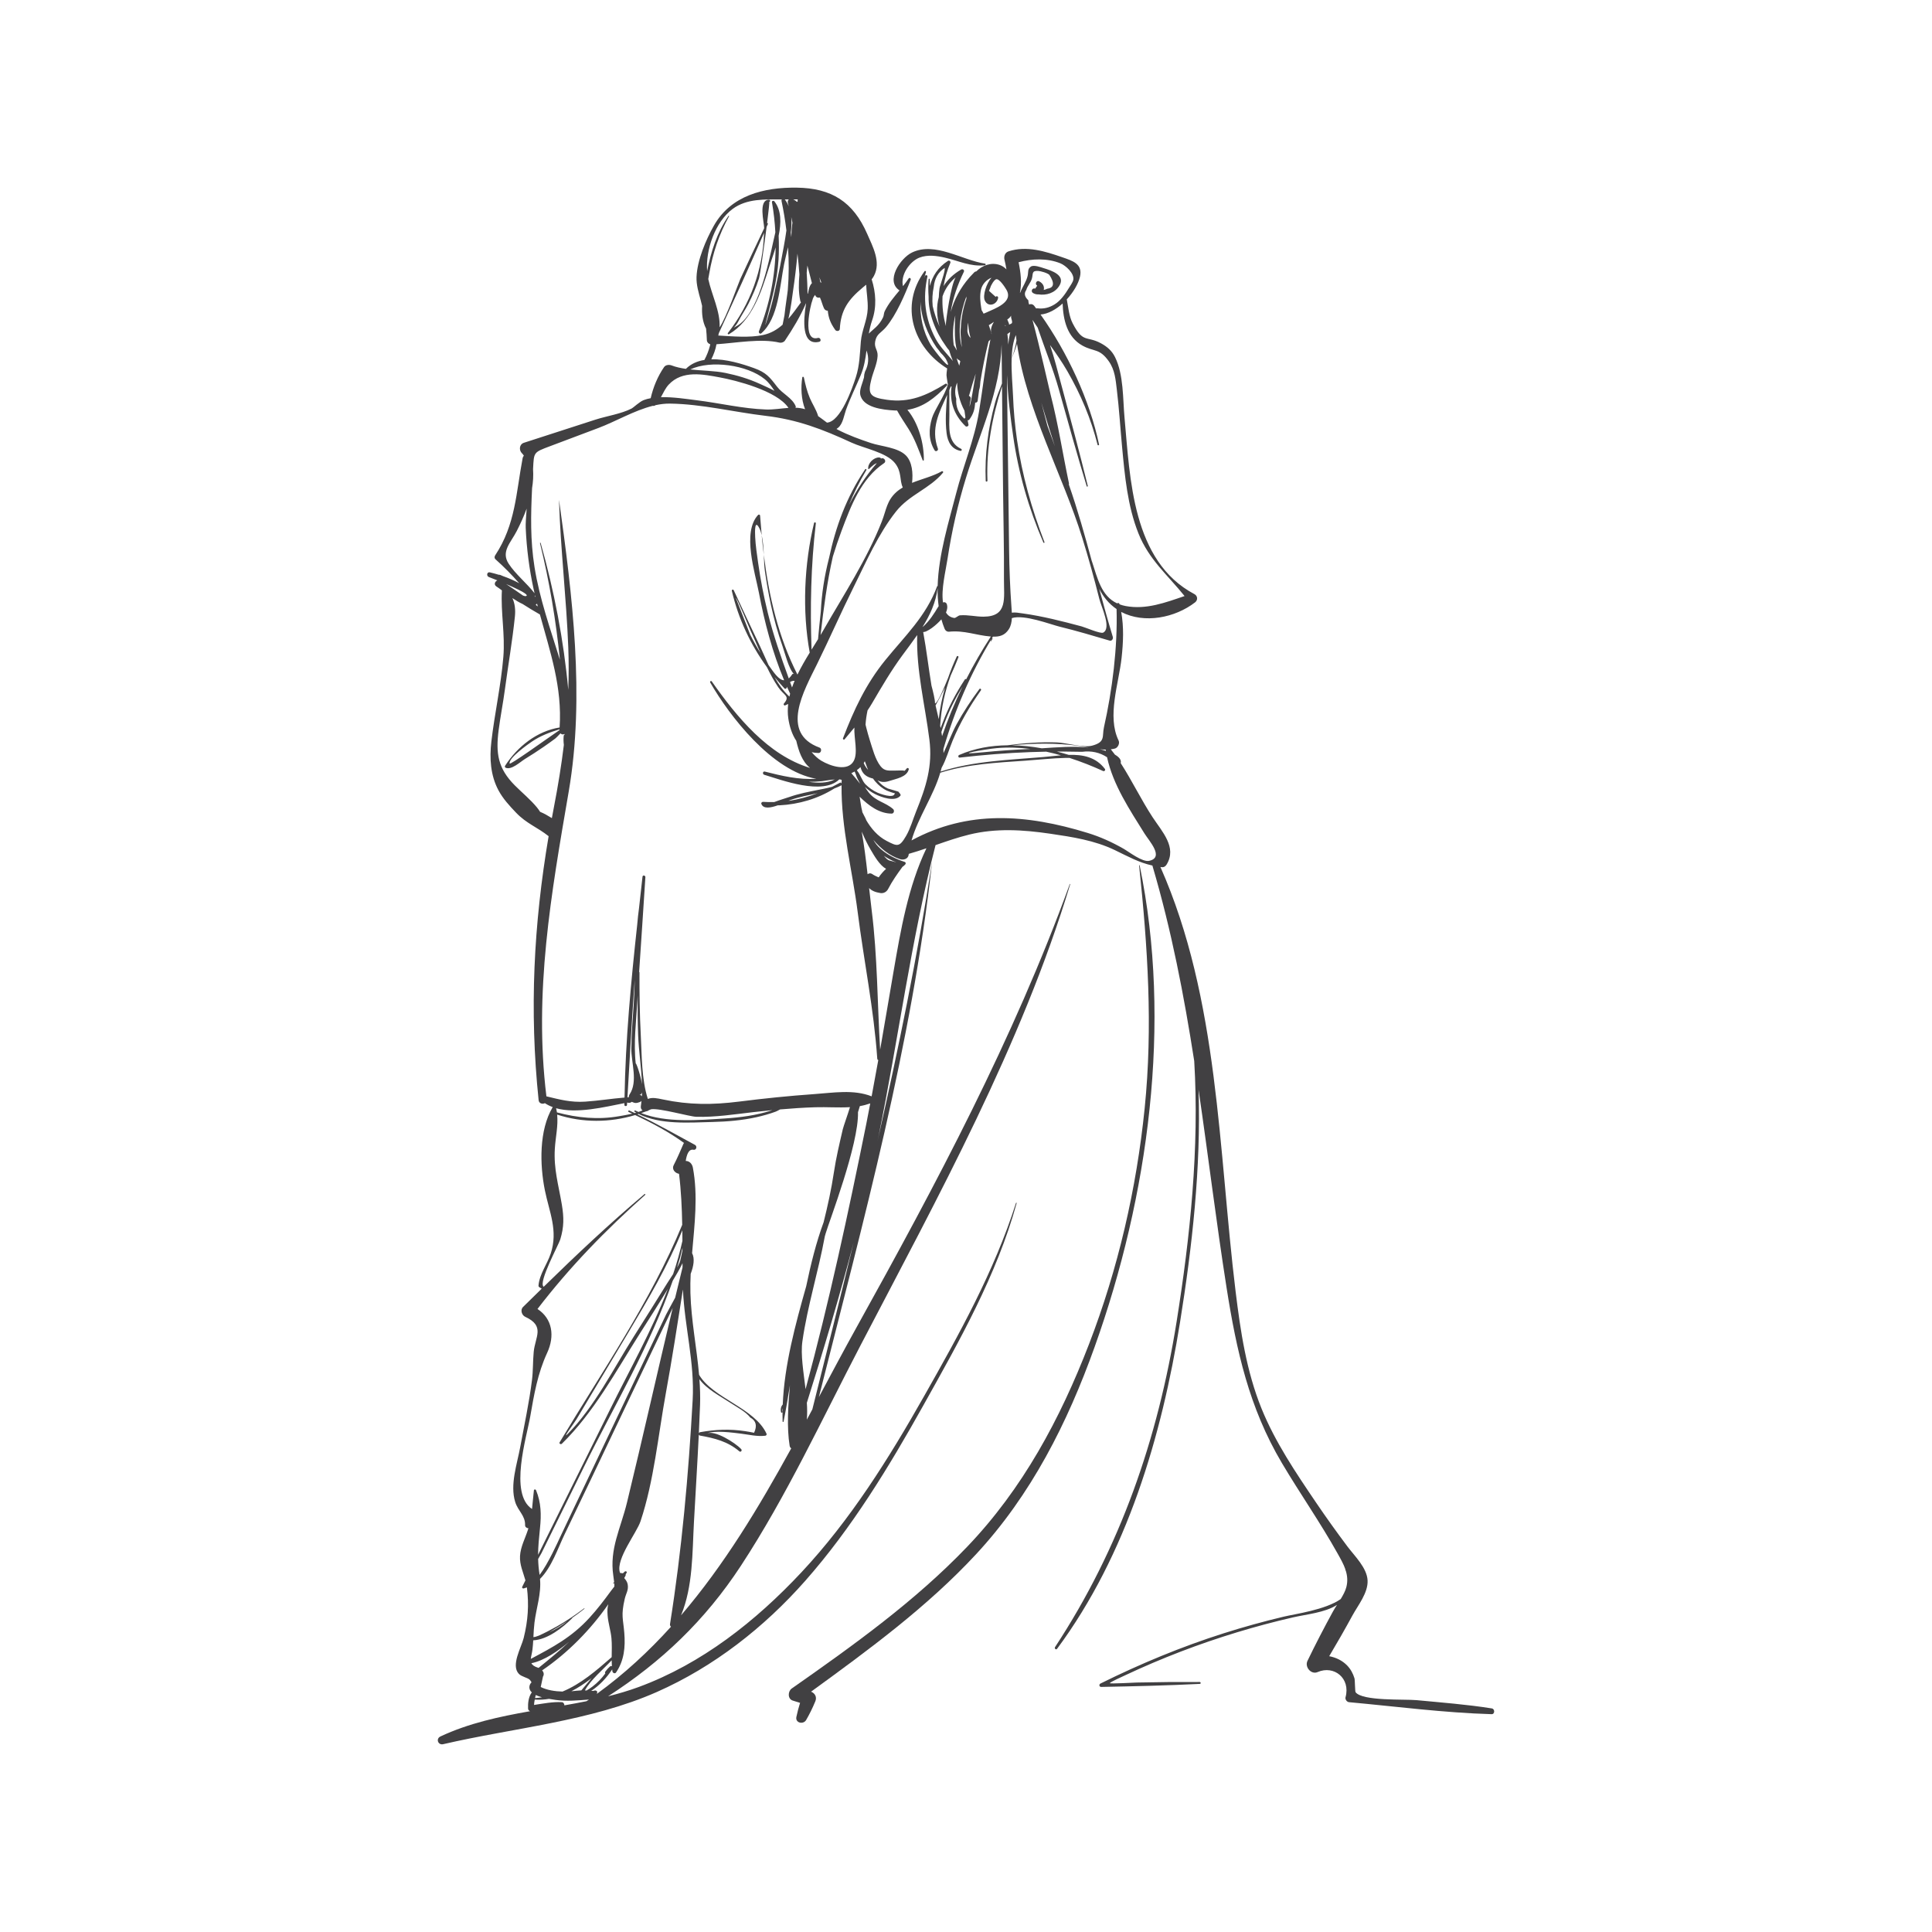 <?xml version="1.0" encoding="utf-8"?>
<!-- Generator: Adobe Illustrator 16.0.0, SVG Export Plug-In . SVG Version: 6.00 Build 0)  -->
<!DOCTYPE svg PUBLIC "-//W3C//DTD SVG 1.1//EN" "http://www.w3.org/Graphics/SVG/1.1/DTD/svg11.dtd">
<svg version="1.1" id="Layer_1" xmlns="http://www.w3.org/2000/svg" xmlns:xlink="http://www.w3.org/1999/xlink" x="0px" y="0px"
	 width="350px" height="350px" viewBox="0 0 350 350" enable-background="new 0 0 350 350" xml:space="preserve">
<g id="XMLID_2_">
	<path id="XMLID_3_" fill="#414042" d="M206.458,156.773c-0.012-0.059-0.103-0.055-0.096,0.008
		c1.551,14.742,2.51,29.168,1.006,43.98c-1.479,14.59-4.809,29.067-10.088,42.757c-5.224,13.545-12.004,26.184-22.1,36.725
		c-9.437,9.852-20.618,17.848-31.751,25.646c-0.707,0.494-0.774,1.885,0.186,2.186c0.442,0.138,0.883,0.275,1.324,0.414
		c-0.256,0.837-0.488,1.676-0.668,2.552c-0.225,1.099,1.266,1.422,1.771,0.551c0.649-1.12,1.173-2.201,1.667-3.398
		c0.317-0.769-0.075-1.448-0.776-1.734c10.482-7.619,21.006-15.332,29.856-24.859c10.022-10.789,16.594-23.83,21.519-37.607
		C208.041,216.761,212.378,185.363,206.458,156.773z"/>
	<path id="XMLID_370_" fill="#414042" d="M270.258,309.496c-4.52-0.722-9.09-1.063-13.645-1.499
		c-2.115-0.202-9.801,0.206-11.034-1.435c-0.118-0.157-0.105-2.191-0.206-2.528c-0.264-0.874-0.697-1.671-1.337-2.329
		c-0.872-0.897-2.024-1.439-3.236-1.67c1.448-2.436,2.856-4.893,4.211-7.383c1.003-1.845,2.855-4.101,2.739-6.353
		c-0.118-2.288-2.359-4.422-3.63-6.115c-1.969-2.621-3.873-5.279-5.712-7.993c-3.68-5.433-7.413-10.946-9.885-17.057
		c-2.721-6.728-3.804-14.004-4.68-21.163c-3.13-25.59-3.016-52.94-13.621-76.908c0.075,0.009,0.142,0.024,0.218,0.033
		c0.408,0.046,0.697-0.138,0.903-0.476c1.914-3.133-0.806-5.928-2.542-8.577c-2.055-3.136-3.727-6.625-5.776-9.797
		c0.166-0.621-0.361-1.139-1.041-1.532c-0.24-0.333-0.495-0.651-0.748-0.972c0.242-0.03,0.483-0.068,0.722-0.127
		c0.551-0.138,0.942-0.938,0.691-1.455c-2.145-4.407,0.039-10.339,0.54-14.996c0.302-2.801,0.429-5.562-0.073-8.305
		c4.208,2.2,9.778,1.049,13.389-1.739c0.532-0.411,0.468-1.175-0.127-1.49c-11.274-5.968-11.646-20.942-12.658-31.944
		c-0.312-3.382-0.147-7.813-1.713-10.977c-0.583-1.177-1.443-1.917-2.579-2.529c-2.576-1.387-3.227,0.048-5.104-3.607
		c-0.664-1.292-0.785-2.872-1.056-4.279c-0.004-0.019-0.013-0.032-0.019-0.049c1.201-1.293,2.1-2.825,2.392-4.089
		c0.547-2.352-1.313-2.898-3.204-3.555c-3.115-1.082-6.468-2.13-9.723-1.067c-0.666,0.217-0.891,0.924-0.736,1.546
		c0.142,0.567,0.25,1.142,0.347,1.72c-0.347-0.36-0.772-0.651-1.26-0.811c-1.545-0.505-3.107,0.091-4.206,1.182
		c-0.119,0.003-0.24,0.043-0.345,0.146c-0.269,0.264-0.523,0.537-0.771,0.815c-0.048,0.056-0.099,0.111-0.146,0.167
		c-1.586,1.823-2.748,3.943-3.365,6.229c0.382-2.526,1.262-4.979,2.383-7.291c0.15-0.311-0.219-0.564-0.486-0.41
		c-1.438,0.832-2.478,1.855-3.183,2.994c0.228-1.405,0.627-2.809,1.215-4.189c0.115-0.27-0.189-0.529-0.436-0.368
		c-1.806,1.175-2.823,2.768-3.254,4.542c-0.02-0.41-0.049-0.817-0.047-1.234c0.001-0.108-0.182-0.117-0.19-0.008
		c-0.082,1.08-0.086,2.141-0.009,3.189c-0.061,3.042,1.25,6.339,3.086,8.883c0.216,0.329,0.431,0.617,0.636,0.836
		c0.182,0.649,0.416,1.291,0.677,1.93c-0.079-0.098-0.155-0.198-0.235-0.295c-0.096-0.121-0.198-0.239-0.305-0.356
		c-0.931-1.083-1.927-2.127-2.624-3.446c-1.874-3.546-2.312-7.291-1.449-11.196c0.055-0.249-0.325-0.366-0.426-0.132
		c-0.059,0.134-0.104,0.271-0.156,0.407c0.098-0.363,0.201-0.725,0.316-1.084c0.047-0.148-0.142-0.312-0.253-0.161
		c-4.593,6.255-2.013,13.834,4.094,17.611c-0.173,1.432-0.172,0.965,0.098,2.738c0.006,0.043,0.03,0.082,0.046,0.122
		c-0.564,2.067-2.448,4.639-2.895,6.138c-0.603,2.021-0.63,4.007,0.478,5.832c0.2,0.33,0.725,0.051,0.596-0.303
		c-1.319-3.626,0.193-6.507,1.675-9.738c0.002-0.004,0.004-0.008,0.005-0.012c-0.204,2.327-0.379,4.725-0.104,6.945
		c0.194,1.572,0.886,2.894,2.521,3.209c0.215,0.042,0.311-0.273,0.113-0.364c-2.501-1.153-2.143-3.926-2.13-6.202
		c0.008-1.48,0.007-2.958-0.009-4.437c0.097-0.219,0.187-0.438,0.26-0.657c0.047,0.006,0.094,0.019,0.141,0.01
		c-0.377,2.664,0.408,5.121,2.524,7.171c0.197,0.19,0.603-0.001,0.546-0.282c-0.052-0.262-0.104-0.523-0.156-0.785
		c0.112,0.012,0.226-0.011,0.309-0.123c0.79-1.064,0.962-1.918,1.068-3.069c0.203,0.022,0.411-0.078,0.442-0.341
		c0.077-0.646,0.17-1.288,0.26-1.93c0.146-0.417,0.206-1.024,0.233-1.544c0.386-2.411,0.865-4.799,1.46-7.185
		c0.006-0.025,0.001-0.046,0.002-0.07c0.049-0.045,0.09-0.091,0.141-0.136c0.085-0.075,0.151-0.153,0.213-0.233
		c-0.874,4.351-1.354,8.698-2.063,13.054c-0.815,5.017-2.874,9.871-4.136,14.79c-1.285,5.004-3.213,11.118-3.36,16.835
		c-0.028-0.026-0.069-0.038-0.086,0.009c-2,5.44-5.839,9.014-9.398,13.399c-3.537,4.359-5.673,8.978-7.662,14.157
		c-0.067,0.174,0.159,0.339,0.288,0.183c0.609-0.742,1.201-1.436,1.774-2.125c-0.096,1.931,0.698,4.555-0.124,6.06
		c-1.079,1.977-4.224,0.931-5.881-0.06c-0.632-0.378-1.203-0.926-1.735-1.545c0.386,0.099,0.8,0.154,1.248,0.156
		c0.508,0.001,0.647-0.808,0.172-0.982c-7.241-2.651-2.784-10.361-0.453-15.103c2.28-4.635,4.35-9.369,6.647-13.996
		c2.31-4.649,4.441-9.584,7.659-13.658c2.428-3.075,6.088-4.122,8.515-7.038c0.13-0.156-0.065-0.345-0.229-0.252
		c-1.612,0.909-3.581,1.369-5.372,2.088c0.201-1.751,0.031-3.794-1.104-4.956c-1.436-1.47-4.495-1.641-6.341-2.256
		c-2.035-0.678-4.086-1.423-5.995-2.41c-0.083-0.043-0.165-0.096-0.247-0.142c0.103-0.068,0.208-0.147,0.321-0.242
		c0.846-0.708,1.063-2.286,1.396-3.212c0.778-2.158,1.808-4.213,2.686-6.329c0.606-1.461,0.845-2.942,1.034-4.431
		c0.478,1.299,0.386,2.581-0.279,3.846c-0.113,0.335-0.173,0.682-0.179,1.042c-0.207,0.869-0.835,2.162-0.692,3.02
		c0.409,2.451,4.133,2.838,6.213,2.956c0.163,0.009,0.317,0.009,0.475,0.012c0.621,1.137,1.372,2.222,2.054,3.304
		c1.146,1.816,1.811,3.708,2.58,5.7c0.047,0.122,0.212,0.076,0.213-0.046c0.035-2.953-0.943-6.639-2.978-9.083
		c2.876-0.464,4.976-2.133,7.16-4.398c0.173-0.18-0.087-0.434-0.283-0.313c-3.441,2.123-6.476,3.462-10.565,2.891
		c-3.133-0.438-3.546-0.992-2.819-3.807c0.34-1.314,1.036-2.766,1.108-4.145c0.058-1.098-0.644-1.448-0.443-2.592
		c0.249-1.424,1.065-1.554,1.95-2.6c1.876-2.219,3.475-5.967,4.492-8.614c0.083-0.215-0.223-0.454-0.368-0.234
		c-0.325,0.493-0.676,0.955-1.036,1.405c-0.499-2.029,1.244-4.503,2.995-5.174c1.459-0.559,3.133-0.332,4.611,0.01
		c2.505,0.579,4.615,1.667,7.241,1.383c0.167-0.018,0.188-0.274,0.014-0.3c-4.084-0.596-9.05-4.027-13.225-2.014
		c-2.148,1.036-4.871,5.188-2.263,6.864c-0.984,1.183-1.976,2.336-2.684,3.773c-0.17,0.345-0.134,0.775-0.301,1.121
		c-0.766,1.584-1.761,2.099-2.574,2.929c0.139-0.801,0.321-1.602,0.599-2.401c0.846-2.435,0.688-4.995-0.084-7.429
		c0.153-0.191,0.294-0.396,0.415-0.627c1.32-2.494-0.229-5.326-1.23-7.616c-2.541-5.809-6.459-8.282-12.765-8.366
		c-5.931-0.079-11.912,1.406-15,6.879c-1.466,2.597-3.018,6.265-3.147,9.281c-0.061,1.414,0.38,2.862,0.749,4.21
		c0.099,0.36,0.176,0.702,0.26,1.051c-0.071,1.461,0.072,2.864,0.72,4.115c0.068,0.682,0.12,1.377,0.144,2.108
		c0.012,0.363,0.286,0.631,0.611,0.731c-0.018,0.087-0.03,0.178-0.051,0.263c-0.23,0.899-0.573,1.756-1.008,2.574
		c-1.267,0.208-2.429,0.698-3.354,1.616c-0.001,0,0,0.001-0.001,0.002c-0.91-0.132-1.785-0.319-2.58-0.624
		c-0.442-0.169-1.079-0.126-1.377,0.308c-1.153,1.676-1.963,3.638-2.419,5.629c-0.448,0.085-0.881,0.193-1.275,0.349
		c-0.777,0.307-1.812,1.334-2.216,1.539c-1.9,0.964-4.473,1.339-6.515,1.996c-4.321,1.39-8.638,2.794-12.957,4.191
		c-0.852,0.275-0.939,1.353-0.347,1.914c0.125,0.118,0.235,0.263,0.334,0.431c-0.101,0.105-0.184,0.239-0.221,0.43
		c-1.199,6.317-1.274,12.012-4.97,17.612c-0.158,0.24-0.167,0.526,0.063,0.731c1.528,1.364,2.947,2.807,4.286,4.33
		c-0.941-0.508-1.916-0.935-2.933-1.289c-0.37-0.178-0.667-0.29-0.771-0.249c-0.525-0.16-1.059-0.309-1.612-0.434
		c-0.561-0.127-0.669,0.699-0.149,0.86c0.068,0.021,0.681,0.256,1.503,0.59c-0.431,0.188-0.681,0.751-0.194,1.087
		c0.19,0.131,0.381,0.26,0.571,0.391c0.135,0.1,0.287,0.214,0.448,0.337c-0.226,4.025,0.606,7.969,0.262,12.07
		c-0.433,5.164-1.575,10.203-2.17,15.335c-0.349,3.008-0.168,6.092,1.285,8.81c0.816,1.525,2,2.81,3.189,4.054
		c1.892,1.981,3.83,2.616,5.9,4.26c-2.706,15.956-3.509,31.493-1.812,47.824c0.065,0.617,0.718,0.768,1.132,0.54
		c0.439,0.293,0.915,0.528,1.422,0.715c-2.495,4.163-2.355,10.454-1.422,15.071c0.79,3.913,2.434,7.315,1.059,11.462
		c-0.642,1.938-2.044,3.733-2.212,5.789c-0.012,0.145,0.046,0.245,0.168,0.319c0.139,0.083,0.277,0.166,0.416,0.249
		c-1.13,1.106-2.264,2.211-3.388,3.322c-0.539,0.532-0.229,1.49,0.396,1.778c3.652,1.688,1.802,3.621,1.54,6.348
		c-0.165,1.715-0.097,3.363-0.313,5.104c-0.505,4.063-1.39,8.12-2.131,12.146c-0.565,3.071-1.888,6.827-0.908,9.955
		c0.516,1.646,1.839,2.455,1.789,4.194c-0.01,0.333,0.292,0.543,0.597,0.562c-0.018,0.059-0.031,0.118-0.05,0.178
		c-0.499,1.595-1.373,3.155-1.466,4.858c-0.086,1.567,0.572,2.938,0.98,4.403c-0.194,0.39-0.388,0.782-0.582,1.173
		c-0.087,0.178,0.098,0.331,0.265,0.29c0.203-0.051,0.393-0.118,0.583-0.188c0.397,3.173,0.203,6.019-0.586,9.18
		c-0.433,1.734-2.352,4.932-0.868,6.482c0.501,0.523,1.536,0.67,1.951,1.05c0.119,0.108,0.231,0.283,0.344,0.486
		c-0.38,0.345-0.591,1.033-0.128,1.64c0.047,0.063,0.119,0.114,0.179,0.172c-0.607,0.809-0.724,1.971-0.679,2.952
		c0.01,0.22,0.17,0.393,0.366,0.463c-5.592,0.986-11.115,2.169-16.242,4.576c-0.875,0.411-0.433,1.615,0.497,1.4
		c12.779-2.963,26.642-4.125,38.724-9.464c10.319-4.561,19.421-11.692,26.865-20.128c8.474-9.604,15.146-20.605,21.375-31.745
		c6.568-11.745,13.314-23.639,16.926-36.68c0.019-0.067-0.096-0.104-0.117-0.036c-3.938,12.392-10.295,23.777-16.675,35.046
		c-6.384,11.274-13.328,22.394-22.216,31.889c-8.262,8.829-18.026,16.545-29.471,20.763c-1.813,0.667-3.665,1.208-5.539,1.68
		c9.637-6.209,17.557-13.72,24.059-23.642c8.28-12.635,14.719-26.594,21.694-39.97c14.084-27.009,29.099-54.23,37.969-83.507
		c0.014-0.044-0.063-0.068-0.079-0.024c-10.214,28.125-24.172,54.27-38.665,80.369c-2.293,4.132-4.535,8.345-6.79,12.571
		c8.046-31.899,16.855-64.001,20.493-96.741c0.001-0.009-0.012-0.011-0.013-0.002c-2.645,16.951-6.067,33.71-9.865,50.389
		c0.066-0.319,0.141-0.639,0.206-0.959c3.587-17.577,5.846-35.3,10.316-52.685c2.014-0.7,4.027-1.398,6.101-1.907
		c4.854-1.191,9.749-0.879,14.651-0.161c3.994,0.585,8.036,1.199,11.706,2.964c2.514,1.209,4.369,2.26,6.842,2.81
		c0.006,0.033,0,0.062,0.011,0.096c3.439,11.659,5.702,23.45,7.551,35.313c0.952,15.773-0.749,31.914-3.193,47.225
		c-3.386,21.207-10.205,40.966-22.021,58.949c-0.166,0.252,0.18,0.563,0.367,0.31c12.641-17.053,18.943-38.447,22.275-59.151
		c2.19-13.622,3.815-28.002,3.356-42.146c1.749,11.919,3.19,23.9,5.078,35.891c1.792,11.388,4.077,21.72,10.008,31.729
		c3.27,5.517,6.971,10.802,10.097,16.398c0.561,1.002,1.101,1.944,1.431,2.922c-0.023,0.018-0.037,0.051-0.016,0.082
		c0.03,0.044,0.048,0.085,0.076,0.128c0.284,0.927,0.376,1.891,0.1,2.97c-0.181,0.704-0.579,1.442-1.023,2.166
		c-2.79,1.96-8.181,2.677-10.354,3.194c-3.652,0.869-7.271,1.87-10.849,3.007c-7.673,2.438-15.101,5.524-22.313,9.098
		c-0.316,0.157-0.244,0.623,0.134,0.615c5.958-0.112,11.914-0.249,17.866-0.549c0.225-0.012,0.188-0.342-0.029-0.343
		c-3.796-0.02-7.596,0.012-11.392,0.096c-0.252,0.005-4.818,0.256-4.874,0.121c-0.067-0.162,2.371-1.248,2.841-1.469
		c6.55-3.078,13.33-5.67,20.254-7.771c3.335-1.012,6.703-1.91,10.1-2.688c2.397-0.55,5.728-0.847,7.881-2.219
		c0.025-0.018,0.05-0.036,0.075-0.054c-0.272,0.424-0.535,0.834-0.744,1.216c-1.614,2.944-3.155,5.923-4.618,8.947
		c-0.531,1.101,0.66,2.539,1.847,2.021c2.959-1.289,5.996,1.12,5.051,4.565c-0.104,0.38,0.243,0.855,0.629,0.891
		c8.583,0.788,17.212,1.924,25.829,2.174C270.819,310.563,270.841,309.589,270.258,309.496z M168.964,55.449
		c-0.111-1.172-0.051-2.33,0.193-3.473c0.152-1.54,0.81-2.685,1.975-3.438c0.168,0.537-0.86,3.16-0.932,3.706
		c-0.07,0.525-0.109,1.054-0.128,1.585c-0.47,1.692-0.381,3.523,0.132,5.312C169.667,57.958,169.254,56.725,168.964,55.449z
		 M171.365,58.521c-0.006,0.185-0.001,0.366-0.001,0.548c-0.501-1.752-0.707-3.563-0.615-5.387c0.473-1.368,1.265-2.512,2.375-3.433
		C172.231,51.676,171.383,58.011,171.365,58.521z M186.666,135.682c-0.026,0.001-0.054,0.003-0.079,0.004
		c-2.845,0.121-5.685,0.32-8.519,0.599c-6.135,0.604,0.453-0.573,2.494-0.754C182.585,135.351,184.632,135.422,186.666,135.682z
		 M183.335,135.016c4.021-0.388,8.056-0.423,12.076,0.103c0.596,0.078,1.201,0.192,1.811,0.305c-2.764-0.28-5.765-0.045-8.495,0.139
		C186.941,135.238,185.134,135.047,183.335,135.016z M200.314,135.8c0.01,0.077,0.021,0.154,0.032,0.23
		c-0.356-0.112-0.722-0.211-1.096-0.295C199.606,135.772,199.961,135.799,200.314,135.8z M199.992,131.752
		c-0.373,1.654,0.333,2.655-2.116,3.323c-1.617,0.441-4.697-0.521-6.437-0.58c-2.999-0.101-5.956,0.122-8.92,0.521
		c-3.001,0.034-5.969,0.542-8.756,1.755c-0.243,0.105-0.188,0.507,0.103,0.474c4.245-0.486,8.498-0.839,12.768-0.994
		c0.965-0.035,1.931-0.061,2.896-0.079c0.894,0.189,1.781,0.412,2.661,0.66c-1.063,0.089-2.126,0.223-3.141,0.31
		c-6.251,0.535-12.643,0.709-18.655,2.638c0.063-0.228,0.132-0.455,0.185-0.684c0.854-1.524,1.299-3.227,1.986-4.896
		c1.344-3.264,3.109-6.258,5.136-9.145c0.13-0.186-0.136-0.417-0.274-0.23c-1.517,2.046-2.907,4.15-4.132,6.386
		c-0.878,1.604-1.555,3.469-2.37,5.223c0.005-0.248-0.007-0.499-0.018-0.75c2.044-7.021,4.95-13.744,8.762-20.01
		c-0.065,0.142-0.131,0.283-0.197,0.424c-0.03,0.064,0.067,0.108,0.1,0.045c0.077-0.145,0.155-0.289,0.232-0.434
		c0.04-0.075-0.076-0.131-0.118-0.063c0.063-0.104,0.124-0.21,0.188-0.314c1.199,0.043,2.148-0.218,2.873-1.325
		c0.386-0.591,0.527-1.304,0.561-2.031c2.28-0.701,6.938,1.136,8.694,1.563c3.037,0.741,6.031,1.634,9.03,2.517
		c0.39,0.115,0.664-0.343,0.565-0.67c-0.878-2.89-1.674-5.792-2.454-8.693c0.739,1.444,1.753,2.708,3.133,3.645
		C202.47,117.311,201.514,124.986,199.992,131.752z M170.539,112.198c0.167,0.59,0.356,1.171,0.594,1.734
		c0.132,0.313,0.435,0.541,0.786,0.506c2.838-0.273,4.835,0.646,7.543,0.873c0.015,0.001,0.027,0.001,0.041,0.002
		c-1.641,2.526-3.134,5.11-4.477,7.757c-0.06-0.066-0.155-0.09-0.217,0.003c-1.621,2.481-3.006,5.072-4.038,7.856
		c-0.115,0.31-0.243,0.637-0.368,0.963c-0.028-0.139-0.054-0.277-0.083-0.416c0.107-1.609,0.307-3.21,0.657-4.797
		c0.32-1.451,0.736-2.883,1.243-4.28c0.495-1.095,0.972-2.199,1.407-3.325c0.076-0.197-0.209-0.333-0.301-0.139
		c-0.598,1.273-1.118,2.569-1.571,3.883c-0.776,1.926-1.818,4.403-2.352,4.628c-0.008-0.036-0.017-0.072-0.025-0.107
		c0.037-0.473-0.368-2.181-0.63-3.128c-0.536-3.223-0.904-6.489-1.5-9.702c0.175-0.024,0.355-0.047,0.499-0.112
		c0.727-0.327,1.432-0.868,2.013-1.406C170.005,112.765,170.278,112.495,170.539,112.198z M169.484,127.794
		c0.602-1.073,1.181-2.157,1.726-3.257c-0.544,1.875-0.931,3.791-1.148,5.75C169.873,129.454,169.677,128.624,169.484,127.794z
		 M170.664,133.368c-0.04-0.252-0.077-0.504-0.122-0.756c0.164-0.518,0.338-1.033,0.531-1.541c0.87-2.365,2-4.579,3.312-6.715
		C172.963,127.28,171.716,130.278,170.664,133.368z M183.303,110.992c-0.018-0.356-0.047-0.704-0.07-1.029
		c-0.255-3.497-0.384-6.962-0.428-10.478c-0.086-7.002-0.173-14.003-0.26-21.005c-0.04-3.209-0.079-6.418-0.119-9.627
		c-0.003-0.268,0.004-0.568,0.015-0.884c0.108,3.797,0.625,7.673,1.095,10.98c0.951,6.69,2.807,13.136,5.485,19.337
		c0.052,0.121,0.242,0.055,0.194-0.069c-2.313-5.989-4.058-12.159-4.973-18.522c-0.382-2.651-0.624-5.326-0.723-8.001
		c-0.064-1.713-0.329-4.269-0.252-6.683c0.011-0.028,0.022-0.056,0.032-0.084c-0.011,0.027-0.021,0.055-0.032,0.082
		c0.053-1.598,0.257-3.131,0.774-4.316c0.035,0.326,0.063,0.652,0.106,0.978c-0.17,1.063-0.473,2.159-0.849,3.256
		c0.346-0.877,0.689-1.76,0.942-2.646c1.734,12.06,8.293,23.782,11.823,35.161c1.133,3.652,2.162,7.335,3.086,11.045
		c0.37,1.483,2.255,5.299,0.7,6.119c-0.474,0.25-3.224-0.946-3.886-1.124c-3.498-0.938-7.086-1.856-10.678-2.354
		C184.535,111.021,183.881,110.9,183.303,110.992z M182.02,58.846c0.049,0.095,0.122,0.154,0.202,0.191
		c-0.035,0.013-0.07,0.024-0.104,0.037C182.085,58.998,182.056,58.917,182.02,58.846z M182.771,58.579
		c-0.098-0.233-0.195-0.466-0.292-0.7c0.116-0.084,0.235-0.16,0.346-0.258c0.101-0.09,0.232-0.275,0.362-0.44
		c-0.012,0.075-0.028,0.152-0.027,0.225c0.004,0.334,0.313,0.837,0.144,1.147c-0.024,0.043-0.234,0.146-0.515,0.264
		C182.807,58.746,182.809,58.669,182.771,58.579z M189.752,77.152c-0.381-1.405-0.747-2.814-1.107-4.225
		c0.775,2.66,1.607,5.295,2.457,7.926C190.643,79.617,190.192,78.384,189.752,77.152z M183.011,60.159
		c-0.154,0.733-0.276,1.49-0.366,2.267c-0.014-0.678-0.059-1.328-0.148-1.918C182.678,60.396,182.851,60.277,183.011,60.159z
		 M196.102,62.613c2.12,1.17,3.086,0.44,4.787,2.864c1.087,1.548,1.22,3.325,1.437,5.129c0.414,3.425,0.625,6.883,0.946,10.318
		c0.495,5.288,0.985,10.726,2.968,15.708c1.896,4.761,5.311,7.555,8.355,11.349c-3.491,1.188-6.939,2.498-10.667,1.811
		c-0.406-0.075-0.771-0.186-1.117-0.313c-0.006-0.022-0.01-0.045-0.016-0.068c-0.057-0.209-0.274-0.21-0.413-0.105
		c-2.86-1.32-3.555-4.511-4.563-7.593c-0.004-0.01-0.014-0.012-0.019-0.021c-1.26-4.68-2.578-9.344-4.182-13.954
		c0.034-0.034,0.055-0.08,0.042-0.139c-1.137-5.375-1.953-10.772-3.33-16.093c-0.266-1.027-1.955-8.635-3.292-13.566
		c0.308,0.472,0.621,0.94,0.942,1.404c1.272,3.767,2.804,7.49,3.878,11.332c1.628,5.817,3.256,11.634,5.01,17.415
		c0.04,0.129,0.226,0.057,0.194-0.069c-1.516-6.156-3.166-12.277-4.816-18.398c-0.631-2.339-1.237-4.772-2.027-7.129
		c1.104,1.542,2.191,3.099,3.143,4.75c2.425,4.21,4.29,8.626,5.476,13.339c0.038,0.149,0.298,0.095,0.266-0.058
		c-1.69-8.041-5.746-16.704-10.596-23.545c1.383-0.119,2.792-0.915,3.995-1.999C192.612,57.946,193.305,61.069,196.102,62.613z
		 M192.094,47.701c0.98,0.395,2.565,1.848,2.343,2.993c-0.087,0.446-0.563,1.094-0.783,1.459c-0.662,1.097-1.523,2.341-2.641,3.011
		c-1.006,0.603-1.948,0.823-3.095,0.688c-0.077,0.014-0.145,0.016-0.217,0.021c-0.109-0.147-0.217-0.3-0.327-0.445
		c-0.268-0.353-0.637-0.392-0.938-0.264c-0.083-0.212-0.135-0.468-0.15-0.774c-0.32-0.291-0.512-0.581-0.586-0.871
		c0.001-0.039-0.007-0.073-0.022-0.109c-0.043-0.292,0.034-0.583,0.24-0.875c0.203-0.739,0.826-1.339,1.028-2.099
		c0.224-0.84-0.07-1.419,1.112-1.356c0.455,0.024,1.679,0.356,2.042,0.715c0.983,1.503,0.858,2.34-0.376,2.507
		c-0.212,0.114-0.427,0.181-0.645,0.225c0.148-0.515-0.06-1.158-0.817-1.56c-0.493-0.261-0.851,0.523-0.362,0.787
		c-0.123,0.178-0.244,0.356-0.366,0.534c-0.539-0.204-0.874,0.528-0.374,0.81c0.339,0.19,0.652,0.252,0.927,0.23
		c1.441,0.221,2.999-0.22,3.815-1.548c1.179-1.918-1.343-2.749-2.892-3.221c-0.442-0.136-1.717-0.618-2.245-0.27
		c-0.657,0.434-0.428,0.914-0.601,1.691c-0.229,1.035-0.971,2.042-1.346,3.046c-0.019,0.002-0.027,0.002-0.046,0.004
		c0.367-1.81,0.132-3.695-0.245-5.521C186.979,46.85,189.707,46.741,192.094,47.701z M179.608,50.309
		c-0.875,0.977-1.617,3.182-1.211,4.102c0.603,1.362,2.257,0.768,2.424-0.483c0.032-0.24-0.349-0.39-0.43-0.134
		c-0.408-0.37-0.817-0.739-1.226-1.109c0.079-0.188,0.159-0.376,0.238-0.564c0.078-0.391,0.696-1.454,1.069-1.533
		c0.595-0.126,1.602,1.481,1.837,1.876c1.363,2.291-2.049,3.415-3.681,4.176c-0.083,0.039-0.273,0.11-0.442,0.185
		c-0.083-0.155-0.158-0.307-0.248-0.465c-0.029-0.055-0.065-0.096-0.1-0.14c-0.03-0.165-0.059-0.306-0.068-0.365
		c-0.182-1.119-0.312-2.311-0.043-3.427C177.968,51.432,178.764,50.639,179.608,50.309z M175.065,53.709
		c-0.001,0.137,0.006,0.271,0.006,0.408c-0.582,1.686-0.919,3.408-1.003,5.153c-0.063,0.658-0.068,1.273,0.005,1.812
		c0.031,0.612,0.093,1.226,0.184,1.841C173.445,60.193,173.968,56.568,175.065,53.709z M173.751,65.219
		c0.063,0.067,0.126,0.136,0.191,0.202c0.008,0.008,0.017,0.01,0.026,0.017c-0.067,0.269-0.134,0.538-0.189,0.81
		c-0.181-0.445-0.337-0.894-0.474-1.344c0.089,0.082,0.178,0.166,0.268,0.243C173.632,65.199,173.693,65.216,173.751,65.219z
		 M173.062,57.125c-0.022,0.298-0.045,0.596-0.054,0.903c-0.048,1.735-0.111,3.725,0.348,5.477
		c-0.203-0.325-0.395-0.653-0.576-0.986C172.533,60.694,172.631,58.873,173.062,57.125z M168.625,62.491
		c-1.454-2.48-1.984-5.158-1.868-7.863c0.104,2.94,1.255,5.894,2.905,8.314c0.063,0.091,0.229,0.293,0.431,0.533
		c0.08,0.112,0.154,0.229,0.237,0.338c0.083,0.111,0.256,0.287,0.462,0.491c0.28,0.335,0.516,0.629,0.575,0.746
		C172.951,68.184,169.168,63.419,168.625,62.491z M174.745,75.887c-1.116-0.993-1.62-2.21-1.512-3.651
		c-0.305-1.019-0.236-1.99,0.161-2.918c0.03,1.715,0.464,3.446,1.332,5.088c0.053,0.426,0.111,0.843,0.171,1.253
		C174.812,75.692,174.74,75.759,174.745,75.887z M175.252,60.035c0.005-0.531,0.034-1.06,0.089-1.586
		c0.016,0.122,0.039,0.243,0.056,0.365c0.091,0.896,0.211,1.688,0.375,2.163c0.018,0.083,0.037,0.165,0.054,0.248
		C175.525,60.931,175.333,60.531,175.252,60.035z M175.929,72.498c-0.121,0.597-0.218,0.977-0.299,1.197
		c0.05-0.488,0.124-0.972,0.238-1.453c0.038-0.211-0.081-0.38-0.253-0.482c-0.037-0.022-0.062-0.055-0.097-0.08
		c0.037-0.048,0.067-0.105,0.085-0.173c0.358-1.283,0.742-2.552,1.156-3.811C176.489,69.27,176.258,70.857,175.929,72.498z
		 M179.62,60.481c-0.141-0.563-0.307-1.074-0.488-1.571c0.314-0.178,0.622-0.388,0.916-0.604c-0.425,0.726-0.706,1.547-0.402,2.158
		c-0.006,0.027-0.012,0.053-0.018,0.08C179.624,60.522,179.626,60.504,179.62,60.481z M171.661,101.193
		c0.76-4.987,1.872-9.878,3.358-14.698c2.503-8.119,6.191-15.611,6.429-24.075c0.023,2.35,0.048,4.7,0.072,7.05
		c-0.51,1.248-0.977,2.442-1.267,3.513c-1.256,4.641-1.874,9.32-1.681,14.124c0.008,0.204,0.322,0.176,0.314-0.027
		c-0.231-5.91,0.874-11.556,2.637-17.105c0.065,6.363,0.131,12.726,0.195,19.089c0.053,5.25,0.195,10.507,0.158,15.757
		c-0.026,3.552,0.75,6.87-3.697,6.895c-1.463,0.008-2.746-0.361-4.269-0.246c-0.321,0.024-0.784,0.522-1.041,0.48
		c-0.72-0.116-1.18-0.458-1.493-0.994c0.226-0.5,0.316-1.025,0.137-1.54c-0.081-0.233-0.376-0.395-0.615-0.292
		c-0.022,0.01-0.039,0.022-0.061,0.032c-0.002-0.013-0.005-0.025-0.006-0.039C170.481,106.727,171.301,103.55,171.661,101.193z
		 M169.855,106.545c-0.014,1.109,0.047,2.2,0.19,3.266c-0.219,0.293-0.39,0.632-0.619,0.993c-0.421,0.665-0.883,1.322-1.406,1.911
		c-0.269,0.303-0.58,0.636-0.905,0.885C168.473,111.437,169.541,109.134,169.855,106.545z M163.494,118.692
		c0.884-1.201,1.805-2.406,2.664-3.646c-0.188,6.407,1.411,12.595,2.211,18.936c0.607,4.806-0.604,8.561-2.401,13.007
		c-0.583,1.442-1.035,3.094-1.81,4.43c-1.218,2.101-1.593,1.922-3.523,0.925c-1.627-0.841-2.836-2.255-3.753-3.838
		c0.143,0.22-0.213-0.563-0.667-1.387c0-0.044,0.001-0.087-0.012-0.137c-0.227-0.875-0.322-1.772-0.475-2.655
		c1.678,1.653,3.586,3.061,5.806,3.064c0.423,0,0.544-0.573,0.261-0.822c-1.418-1.248-3.121-1.38-4.409-2.99
		c-0.26-0.325-0.486-0.67-0.701-1.022c0.534,0.506,1.141,0.948,1.833,1.296c1.121,0.565,3.606,1.481,4.592,0.306
		c0.063-0.076,0.062-0.177,0.013-0.258c-0.194-0.326-0.256-0.31-0.38-0.492c-0.634-0.187-1.268-0.375-1.901-0.564
		c-0.661-0.297-1.22-0.72-1.677-1.269c-0.069-0.07-0.122-0.147-0.188-0.22c0.615,0.358,1.308,0.4,2.149,0.119
		c1.196-0.399,3.159-0.684,3.509-2.108c0.049-0.197-0.24-0.33-0.36-0.168c-0.125,0.167-0.26,0.309-0.398,0.442
		c-0.369-0.123-1.146-0.035-1.707-0.045c-1.084-0.021-1.879,0.181-2.646-0.788c-0.974-1.229-1.479-3.264-1.957-4.742
		c-0.237-0.734-0.43-1.479-0.627-2.225c-0.045-0.19-0.092-0.38-0.139-0.57c0.059-0.878,0.185-1.735,0.366-2.581
		c0.278-0.413,0.552-0.835,0.815-1.287C159.726,124.423,161.441,121.479,163.494,118.692z M160.522,157.403
		c-0.498,0.445-0.935,0.954-1.345,1.542c-0.424-0.174-0.835-0.375-1.216-0.635c-0.276-0.166-0.568-0.104-0.791,0.068
		c-0.289-2.567-0.61-5.168-1.062-7.726c0.081,0.177,0.149,0.327,0.18,0.4c0.372,0.898,0.891,1.937,1.38,2.776
		C158.452,155.169,159.35,156.735,160.522,157.403z M160.106,155.021c0.051,0.034,0.093,0.073,0.144,0.105
		c0.648,0.423,1.349,0.786,2.07,1.077c-0.007,0.003-0.013,0.006-0.02,0.01C161.106,155.795,161.025,156.13,160.106,155.021z
		 M156.666,137.9c0.068,0.171,0.125,0.348,0.198,0.516c0.003,0.01,0.005,0.021,0.009,0.03c0.113,0.352,0.248,0.693,0.395,1.027
		c-0.337-0.357-0.604-0.771-0.79-1.23C156.547,138.133,156.608,138.017,156.666,137.9z M155.892,138.961
		c0.185,0.795,0.62,1.472,1.537,1.853c0.221,0.092,0.471,0.167,0.73,0.233c0.13,0.181,0.26,0.363,0.409,0.534
		c0.584,0.675,1.283,1.265,2.096,1.647c-0.028-0.013,1.433,0.59,1.442,0.434c-0.075,1.191-2.95,0.022-3.098-0.043
		c-0.832-0.372-1.597-0.905-2.237-1.551c-0.563-0.566-0.958-1.846-1.451-2.382c-0.024-0.063-0.046-0.126-0.07-0.189
		C155.482,139.335,155.695,139.156,155.892,138.961z M155.043,140.295c0.155,0.569,0.524,1.196,0.778,1.698
		c-0.548-0.672-1.074-1.334-1.587-1.923c0.206-0.09,0.402-0.193,0.595-0.303C154.897,139.946,154.963,140.125,155.043,140.295z
		 M151.222,141.206c-1.368,0.688-3.053,0.673-4.701,0.433c0.79-0.003,1.582-0.038,2.39-0.122
		C149.22,141.484,150.295,141.275,151.222,141.206z M143.485,124.545c-0.119-0.327-0.237-0.656-0.356-0.983
		c0.224-0.161,0.501-0.23,0.823-0.227C143.782,123.736,143.626,124.14,143.485,124.545z M143.139,125.67
		c-0.047,0.177-0.09,0.354-0.13,0.532c-1.103-1.022-1.964-2.237-2.693-3.548c0.579,0.709,1.178,1.403,1.807,2.077
		c0.118,0.126,0.301,0.033,0.372-0.083c0.02-0.083,0.046-0.154,0.071-0.229C142.751,124.839,142.943,125.255,143.139,125.67z
		 M148.612,51.117c-0.059-0.292-0.112-0.587-0.172-0.88c0.117,0.328,0.252,0.653,0.373,0.98
		C148.746,51.18,148.679,51.147,148.612,51.117z M146.499,52.542c-0.032,0.16-0.078,0.375-0.131,0.63
		c-0.009,0.007-0.019,0.006-0.027,0.016c-0.015,0.018-0.029,0.036-0.044,0.054c-0.025-1.27-0.068-2.539-0.156-3.803
		c0.035-0.445,0.078-0.89,0.126-1.334c0.26,1.065,0.535,2.127,0.82,3.188C146.828,51.547,146.62,51.95,146.499,52.542z
		 M130.224,60.349c2.772-6.033,5.559-12.068,8.187-18.166c-0.185,6.623-2.467,12.905-6.545,18.142
		c-0.105,0.134,0.053,0.303,0.197,0.218c4.196-2.486,5.837-7.621,7.237-12.035c0.335-1.052,0.806-2.335,1.214-3.697
		c-0.064,5.166-1.068,10.248-3.03,15.205c-0.096,0.243,0.195,0.567,0.432,0.364c3.125-2.682,3.367-8.721,4.128-12.51
		c0.189-0.941,0.462-1.995,0.713-3.091c0.175,2.572,0.175,5.157-0.04,7.754c-0.052,0.622-0.429,2.905-0.605,4.6
		c-0.105,0.563-0.225,1.124-0.335,1.686c-0.977,0.878-2.109,1.563-3.548,1.872c-2.441,0.525-5.46,0.246-8.104,0.093
		C130.166,60.639,130.193,60.494,130.224,60.349z M143.343,39.322c0.075,0.34,0.145,0.681,0.214,1.022
		c-0.122,0.837-0.179,1.723-0.206,2.629c-0.027-0.282-0.063-0.564-0.094-0.846C143.384,41.174,143.433,40.227,143.343,39.322z
		 M142.729,36.733c0.056,0.214,0.103,0.428,0.156,0.642c-0.175-0.428-0.399-0.836-0.687-1.218c-0.008-0.011-0.021-0.018-0.031-0.028
		c0.244-0.001,0.487-0.003,0.731-0.005C142.746,36.274,142.673,36.521,142.729,36.733z M143.659,52.759
		c0.336-2.252,0.608-4.525,0.809-6.804c0.15,1.248,0.267,2.5,0.35,3.758c-0.14,1.612-0.17,3.213,0.155,4.769
		c0.025,0.118,0.072,0.213,0.13,0.296c-0.746,1.013-1.469,2.05-2.281,2.977C143.254,56.079,143.574,53.327,143.659,52.759z
		 M144.52,36.116c-0.033,0.129-0.044,0.262-0.015,0.388c-0.054,0.017-0.106,0.033-0.156,0.063c-0.166-0.183-0.383-0.334-0.664-0.449
		C143.962,36.116,144.241,36.116,144.52,36.116z M132.723,37.852c2.579-1.913,5.889-1.724,8.92-1.721
		c-0.058,0.06-0.091,0.142-0.068,0.249c0.375,1.781,0.671,3.57,0.891,5.364c-0.126,0.972-0.304,1.938-0.473,2.904
		c-0.411,2.339-0.876,4.668-1.392,6.987c-0.286,1.284-0.549,2.585-0.907,3.853c-0.144,0.51-1.481,5.047-0.884,2.67
		c0.938-3.738,1.995-7.228,2.228-11.125c0.085-1.441,0.086-2.886,0.021-4.327c0.479-2.293,0.519-4.591-0.771-6.228
		c-0.136-0.173-0.488-0.101-0.442,0.158c0.322,1.826,0.524,3.644,0.618,5.452c-0.119,0.573-0.261,1.145-0.383,1.695
		c-0.856,3.833-2.717,13.187-6.642,15.294c-1.041,0.559-0.274,0.335,0.349-0.905c0.53-1.056,1.231-2.036,1.772-3.094
		c0.768-1.5,1.436-3.044,1.944-4.653c0.182-0.577,0.886-5.496,1.374-9.314c0.075-0.175,0.153-0.348,0.228-0.523
		c0.046-0.109-0.047-0.188-0.138-0.185c0.274-2.179,0.455-3.847,0.387-3.847c0.241,0,0.205-0.366-0.031-0.37
		c-2.009-0.029-0.895,4.125-0.893,5.078c0,0.035-0.002,0.07-0.002,0.105c-1.475,3.045-2.888,6.121-4.32,9.186
		c-0.338,0.724-2.517,6.977-3.746,8.748c0.144-2.897-1.446-5.905-2.052-8.75c0.076-0.442,0.142-0.795,0.179-1.015
		c0.635-3.695,1.768-7.072,3.588-10.361c0.034-0.061-0.063-0.124-0.103-0.066c-2.073,3.001-3.165,6.458-3.872,10
		C127.818,45.235,129.564,40.195,132.723,37.852z M129.794,62.364c3.606-0.24,8.058-1.084,11.426-0.293
		c0.321,0.075,0.781-0.073,0.969-0.354c1.439-2.146,2.785-4.364,3.804-6.737c0.013-0.008,0.025-0.019,0.039-0.027
		c-0.52,3.129-0.835,7.726,2.383,6.965c0.46-0.109,0.214-0.827-0.249-0.7c-2.913,0.802-1.339-6.023-0.995-6.812
		c0.083-0.39,0.258-0.715,0.508-0.986c0.008,0.027,0.015,0.054,0.023,0.081c0.113,0.383,0.505,0.491,0.835,0.402
		c0.009,0.019,0.02,0.036,0.028,0.054c0.284,0.622,0.418,1.276,0.706,1.893c0.14,0.301,0.417,0.449,0.688,0.437
		c0.141,1.38,0.514,2.287,1.357,3.486c0.207,0.296,0.804,0.238,0.825-0.18c0.176-3.418,1.532-5.304,4.114-7.47
		c0.223-0.187,0.444-0.366,0.661-0.547c0.052,1.453,0.335,2.856,0.277,4.377c-0.077,2.035-1.078,3.884-1.246,5.939
		c-0.182,2.237-0.212,4.275-0.899,6.427c-0.631,1.977-2.749,8.073-5.233,8.245c-0.54-0.402-1.078-0.815-1.621-1.197
		c-0.005-0.031-0.001-0.063-0.011-0.094c-0.341-1.106-1.021-2.096-1.475-3.165c-0.507-1.198-0.812-2.455-1.078-3.725
		c-0.032-0.15-0.258-0.188-0.287-0.013c-0.287,1.764-0.205,3.954,0.502,5.763c-0.566-0.173-1.15-0.256-1.75-0.272
		c0.062-0.076,0.092-0.176,0.045-0.287c-0.647-1.533-2.365-2.204-3.381-3.537c-1.332-1.746-1.975-2.559-4.141-3.342
		c-2.156-0.779-5.092-1.683-7.762-1.604C129.255,64.297,129.649,63.313,129.794,62.364z M138.539,68.692
		c0.809,0.664,1.265,1.374,1.768,2.109c-0.958-0.504-1.917-0.924-2.68-1.272c-1.991-0.908-4.062-1.527-6.202-1.966
		c-1.949-0.399-4.233-0.399-6.377-0.634C128.8,65.155,135.419,66.134,138.539,68.692z M121.131,69.69
		c2.489-2.687,6.282-1.873,9.316-1.312c2.708,0.501,10.292,2.362,12.391,5.514c-1.358,0.099-2.745,0.34-4.065,0.293
		c-4.241-0.151-8.372-1.159-12.575-1.677c-1.851-0.229-4.265-0.615-6.467-0.553C120.169,71.144,120.568,70.297,121.131,69.69z
		 M92.152,102.128c-1.442-2.213,0.38-3.803,1.475-5.952c0.668-1.311,1.283-2.658,1.78-4.035c-0.105,1.457-0.201,2.724-0.168,3.488
		c0.158,3.749,0.643,7.482,1.44,11.149c0.051,0.234,0.107,0.465,0.161,0.697C95.446,105.672,93.378,104.01,92.152,102.128z
		 M97.294,109.361c0.042,0.167,0.083,0.336,0.126,0.503c-0.125-0.096-0.247-0.196-0.373-0.292
		C97.134,109.512,97.217,109.442,97.294,109.361z M96.928,107.859c0.023,0.102,0.046,0.205,0.07,0.306
		c-0.047-0.053-0.086-0.112-0.135-0.164C96.893,107.958,96.914,107.909,96.928,107.859z M93.903,106.819
		c0.224,0.114,0.445,0.23,0.665,0.348c0.595,0.334,0.95,0.609,0.843,0.748c-0.103,0.133-0.35,0.098-0.673-0.033
		c-1.008-0.707-2.028-1.395-3.05-2.078C92.459,106.136,93.246,106.491,93.903,106.819z M93.264,142.281
		c-3.063-3.078-3.475-5.793-2.931-10.012c0.317-2.452,0.803-4.887,1.131-7.34c0.588-4.394,1.362-8.84,1.815-13.236
		c0.126-1.229,0.002-2.368-0.458-3.347c0.607,0.412,1.244,0.802,1.857,1.077c1.028,0.659,2.07,1.295,3.131,1.895
		c1.849,6.782,4.065,13.135,3.57,20.472c-4.104,0.654-7.652,3.475-9.862,6.914c-0.083,0.13-0.073,0.302,0.083,0.375
		c1.036,0.485,2.691-1.085,3.467-1.56c1.166-0.712,2.312-1.458,3.437-2.232c0.703-0.484,1.396-0.982,2.082-1.49
		c0.121-0.09,0.529-0.5,0.944-0.943c0.203,0.203,0.521,0.275,0.729,0.097c0.001,0.052,0.004,0.104,0.005,0.156
		c-0.078,0.032-0.145,0.111-0.146,0.197c-0.055,0.552-0.04,1.099,0.03,1.642c-0.454,3.739-1.063,7.472-1.793,11.231
		c-0.131,0.678-0.253,1.354-0.379,2.031c-0.63-0.375-1.368-0.835-2.133-1.139c-0.175-0.27-0.358-0.537-0.568-0.792
		C96.093,144.836,94.577,143.601,93.264,142.281z M92.333,138.322c-0.271-0.984,3.393-3.547,4.038-3.984
		c1.567-1.061,3.231-1.671,4.988-2.213c-0.004,0.049-0.005,0.096-0.009,0.145C98.609,134.168,92.412,138.611,92.333,138.322z
		 M103.033,143.368c2.95-17.179,0.649-35.584-1.749-52.723c-0.001-0.009-0.014-0.008-0.014,0.001
		c0.284,8.876,1.332,17.718,1.678,26.593c0.102,2.602,0.093,5.177,0,7.737c-0.831-9.003-2.55-17.93-5.005-26.618
		c-0.022-0.077-0.135-0.035-0.117,0.042c1.728,7.01,2.895,14.037,3.607,21.124c-1.721-5.568-3.683-11.025-4.603-16.81
		c-0.774-4.86-0.671-9.499-0.438-14.279c0.185-1.135,0.256-2.286,0.177-3.45c0.002-0.044,0.005-0.088,0.007-0.132
		c0.154-2.96,0.078-2.895,3.074-4.023c2.92-1.099,5.841-2.195,8.761-3.298c3.145-1.188,6.474-3.167,9.834-4.012
		c0.175,0.037,0.358,0.001,0.51-0.12c0.875-0.189,1.751-0.297,2.626-0.285c5.785,0.081,11.54,1.533,17.277,2.211
		c5.802,0.686,10.326,2.418,15.612,4.861c2.211,1.021,6.31,1.761,7.857,3.706c1.289,1.62,0.786,3.054,1.42,4.414
		c-0.409,0.245-0.803,0.51-1.158,0.829c-1.762,1.587-1.809,3.203-2.642,5.334c-2.673,6.843-6.976,13.385-10.615,19.749
		c-0.156,0.273-0.319,0.55-0.486,0.829c0.572-4.878,1.184-9.609,2.23-14.217c0.475-1.575,1.004-3.14,1.589-4.698
		c1.689-4.501,3.545-9.438,7.68-12.223c0.542-0.364-0.033-1.12-0.525-0.839c-0.073-0.115-0.203-0.2-0.377-0.201
		c-0.982-0.009-2.049,1.062-1.961,2.046c0.007,0.077,0.096,0.093,0.146,0.046c0.294-0.28,0.571-0.551,0.901-0.793
		c0.171-0.126,0.342-0.205,0.518-0.272c-1.954,2.243-3.649,4.816-5.061,7.593c0.88-2.135,1.917-4.249,3.168-6.342
		c0.075-0.125-0.136-0.261-0.219-0.139c-3.43,5.079-5.352,10.486-6.555,16.108c-0.831,3.222-1.332,6.49-1.482,9.642
		c-0.184,1.667-0.347,3.344-0.503,5.032c-0.381,0.62-0.776,1.253-1.175,1.897c-0.264-7.733-0.131-15.129,0.775-22.873
		c0.024-0.211-0.276-0.264-0.325-0.056c-1.787,7.448-2.168,15.884-0.782,23.469c-0.791,1.288-1.566,2.618-2.225,3.978
		c-3.452-6.776-5.171-14.197-6.095-21.72c0.047,1.095,0.079,2.154,0.201,2.99c0.302,2.061,0.654,4.112,1.096,6.147
		c0.545,2.511,1.22,4.988,2.083,7.408c0.421,1.184,1.135,4.179,2.088,5.078c-0.076-0.072-0.243-0.068-0.302,0.026
		c-0.219,0.343-0.433,0.589-0.643,0.767c-1.417-3.912-2.8-7.822-3.798-11.878c-0.737-2.996-1.326-6.031-1.756-9.087
		c-0.214-1.524-0.457-3.111-0.532-4.649c-0.05-1.039-0.108-3.341,0.784-1.538c0.173,0.35,0.295,0.767,0.398,1.208
		c-0.111-1.185-0.208-2.369-0.292-3.552c-0.013-0.187-0.247-0.244-0.366-0.116c-2.935,3.157-0.528,10.497,0.155,14.095
		c1.022,5.384,2.445,10.781,4.57,15.854c-1.016-0.023-1.938-1.533-2.8-2.715c-0.009-0.012-0.017-0.024-0.025-0.037
		c-0.512-1.109-0.993-2.233-1.504-3.319c-1.606-3.41-3.232-6.812-4.803-10.239c-0.099-0.216-0.397-0.105-0.344,0.122
		c1.186,5.036,3.358,9.688,6.361,13.818c0.616,1.269,1.284,2.502,2.057,3.644c1.012,1.493,2.208,1.548,1.018,2.94
		c-0.178,0.208,0.152,0.487,0.326,0.275l0.445-0.19c-0.096,0.86-0.105,1.724,0.021,2.592c0.213,1.454,0.668,2.915,1.443,4.064
		c0.442,1.861,1.024,3.706,2.497,4.925c-7.601-2.319-13.266-9.212-17.801-15.673c-0.128-0.184-0.393,0.005-0.284,0.194
		c3.482,6.04,11.157,16.043,19.22,17.444c-3.19,0.203-6.265-0.528-9.335-1.306c-0.371-0.094-0.454,0.471-0.1,0.578
		c3.177,0.954,10.573,3.78,13.6,0.834c0.178,0.014,0.32,0.047,0.432,0.095c-0.008,0.198-0.019,0.396-0.023,0.594
		c-0.015,0.011-0.023,0.022-0.04,0.033c0.009-0.098-0.1-0.194-0.213-0.131c-0.486,0.269-0.973,0.52-1.461,0.763
		c-1.075,0.289-2.228,0.49-2.415,0.528c-1.804,0.37-3.558,0.686-5.302,1.301c-0.326,0.115-1.744,0.54-2.773,0.93
		c-0.658,0.015-1.324,0.005-2.001-0.04c-0.206-0.014-0.405,0.161-0.321,0.381c0.36,0.948,1.695,0.703,2.959,0.25
		c0.207-0.003,0.336-0.004,0.301-0.003c3.5-0.173,6.988-1.192,9.956-3.053c0.446-0.168,0.883-0.358,1.311-0.58
		c-0.096,7.587,1.964,15.473,2.913,22.93c1.135,8.918,2.931,17.583,3.555,26.605c0.01,0.134,0.087,0.213,0.183,0.249
		c-0.389,2.192-0.791,4.383-1.205,6.569c-3.267-1.285-6.938-0.648-10.384-0.406c-4.554,0.32-9.072,0.781-13.6,1.354
		c-4.852,0.61-9.066,0.628-13.842-0.386c-1.053-0.224-1.934-0.41-2.714-0.09c-1.155-3.575-1.089-8.013-1.283-11.61
		c-0.202-3.771-0.243-7.539-0.234-11.314c0-0.049-0.027-0.072-0.061-0.084c0.366-5.721,0.785-11.439,1.131-17.162
		c0.021-0.332-0.482-0.435-0.521-0.09c-0.209,1.892-0.42,3.785-0.629,5.679c-0.14,0.99-0.243,1.996-0.329,3.01
		c-1.132,10.413-2.123,20.852-2.298,31.324c-2.382,0.19-4.739,0.581-7.125,0.737c-2.604,0.172-4.619-0.384-7.027-0.961
		C96.68,179.752,99.849,161.915,103.033,143.368z M137.765,118.303c-0.666-1.069-1.282-2.166-1.848-3.3
		c-0.11-0.223-2.595-6.683-2.605-6.683c0.204,0.004,2.484,5.545,2.611,5.817C136.556,115.485,137.149,116.896,137.765,118.303z
		 M148.113,143.698c-1.72,0.661-3.477,1.134-5.295,1.388c0.16-0.071,0.299-0.13,0.399-0.166
		C144.812,144.357,146.478,144.062,148.113,143.698z M145.363,242.977c0.914-6.379,2.899-12.65,4.06-18.995
		c0.053-0.185,0.106-0.37,0.16-0.557c0.613-2.11,6.01-16.109,5.85-21.942c0.02-0.063,0.039-0.128,0.059-0.189
		c0.101-0.308,0.195-0.609,0.277-0.912c0.641-0.107,1.269-0.274,1.884-0.49c-0.243,1.269-0.479,2.537-0.735,3.804
		c-3.252,16.1-6.695,32.124-10.983,47.968C145.564,248.53,145.015,245.405,145.363,242.977z M117.028,201.337
		c0.184-0.017,0.362-0.086,0.519-0.214c0.14-0.057,0.282-0.112,0.421-0.173c1.537-0.23,6.976,1.336,8.174,1.368
		c3.487,0.097,6.945-0.456,10.397-0.851c1.121-0.128,2.244-0.244,3.368-0.354c-0.066,0.024-0.133,0.053-0.199,0.073
		c-2.74,0.879-5.603,1.256-8.463,1.438c-4.71,0.301-10.563,0.812-15.086-0.975C116.449,201.55,116.74,201.448,117.028,201.337z
		 M116.282,198.618c-0.085-0.159-0.231-0.279-0.459-0.29c0.256,0.012,0.402-0.163,0.481-0.438
		C116.298,198.133,116.295,198.378,116.282,198.618z M115.604,187.518c0.099,2.813,0.6,5.917,0.694,8.896
		c-0.276-1.851-1.192-4.286-1.119-3.653c-0.436-3.775,0.075-7.712,0.288-11.485c0.018-0.327,0.04-0.652,0.059-0.979
		C115.498,182.702,115.519,185.108,115.604,187.518z M114.066,198.236c-0.112,0.167-0.157,0.354-0.166,0.54
		c-0.077,0.007-0.154,0.013-0.23,0.018c0.415-6.712,0.734-13.427,1.234-20.135c0.028-0.374,0.062-0.749,0.09-1.126
		c-0.045,1.503-0.101,2.988-0.196,4.435c-0.172,2.641-0.396,5.301-0.424,7.948C114.345,192.539,115.606,195.93,114.066,198.236z
		 M113.116,199.843c-0.001,0.106-0.005,0.212-0.006,0.318c-0.003,0.271,0.459,0.294,0.476,0.021c0.01-0.144,0.018-0.289,0.026-0.434
		c0.004-0.002,0.01-0.003,0.014-0.003c0.003,0,0.004,0.003,0.007,0.003c0.415,0.075,0.53,0.071,0.818-0.141
		c0.605,0.272,0.811,0.279,1.483,0.032c0.116-0.042,0.202-0.123,0.272-0.216c-0.032,0.316-0.057,0.636-0.107,0.944
		c-0.06,0.363,0.082,0.636,0.306,0.802c-0.238,0.098-0.485,0.188-0.743,0.271c-0.191-0.085-0.385-0.167-0.571-0.261
		c-0.153-0.077-0.25,0.152-0.11,0.237c0.089,0.053,0.182,0.097,0.272,0.147c-0.095,0.027-0.19,0.051-0.285,0.076
		c-0.32-0.149-0.635-0.312-0.958-0.457c-0.169-0.077-0.291,0.185-0.121,0.262c0.216,0.1,0.429,0.205,0.646,0.306
		c-0.984,0.234-1.904,0.376-2.359,0.457c-3.812,0.677-7.579,0.302-11.28-0.684c-0.037-0.251-0.095-0.503-0.157-0.755
		C104.471,201.81,109.521,200.543,113.116,199.843z M97.106,269.957c-0.072-0.174-0.359-0.178-0.384,0.032
		c-0.137,1.152-0.216,2.271-0.338,3.379c-4.197-2.748-0.97-13.042-0.329-16.74c0.698-4.028,1.349-7.831,3.066-11.542
		c1.41-3.046,0.965-6.18-1.749-7.953c5.813-7.581,12.346-14.295,19.503-20.662c0.09-0.08-0.013-0.239-0.108-0.158
		c-6.33,5.335-12.362,11.024-18.283,16.809c-0.01-0.014-0.008-0.032-0.022-0.045c-0.946-0.821,2.733-7.553,3.035-8.543
		c0.69-2.265,0.676-3.982,0.281-6.333c-0.602-3.574-1.488-6.427-1.265-10.101c0.13-2.131,0.625-4.134,0.421-6.177
		c4.656,1.507,9.529,1.456,14.133,0.08c3.096,1.456,6.093,3.047,8.858,5.056c-0.047,0.045-0.09,0.098-0.119,0.166
		c-0.57,1.31-1.109,2.596-1.767,3.864c-0.345,0.666,0.161,1.339,0.793,1.51c0.061,0.018,0.122,0.033,0.181,0.05
		c0.383,3.115,0.52,6.178,0.576,9.241c-5.706,13.87-14.528,26.587-22.205,39.396c-0.15,0.252,0.226,0.434,0.405,0.258
		c5.748-5.619,9.756-13.059,14.027-19.807c1.725-2.726,3.476-5.449,5.153-8.211c-2.862,7.496-6.899,14.623-10.42,21.751
		c-4.348,8.802-8.711,17.597-13.069,26.394c0.011-1.543,0.161-3.064,0.346-4.847C98.079,274.415,98.035,272.208,97.106,269.957z
		 M110.85,301.859c-0.111-0.059-0.256-0.056-0.381,0.069c-0.29,0.261-0.55,0.548-0.78,0.862c-0.104,0.129-0.098,0.267-0.035,0.372
		c-0.653,0.892-1.408,1.68-2.315,2.373c-0.343,0.265-0.709,0.493-1.079,0.719c-0.112-0.012-0.212-0.021-0.298-0.03
		c1.057-1.927,3.283-3.772,4.85-5.444C110.814,301.14,110.825,301.499,110.85,301.859z M105.316,306.226
		c-0.605,0.031-1.207,0.104-1.81,0.161c1.188-0.605,2.32-1.347,3.389-2.16c0.097-0.073,0.188-0.152,0.282-0.227
		C106.546,304.741,105.932,305.5,105.316,306.226z M110.073,292.636c0.097,1.372,0.571,2.756,0.697,4.137
		c0.105,1.158,0.053,2.299,0.042,3.439c-2.881,2.514-5.606,4.862-8.906,6.231c-1.347-0.029-2.831-0.26-3.949-0.828
		c0.135-0.626,0.27-1.251,0.405-1.877c0.257-0.41,0.125-0.825-0.147-1.137c4.594-3.117,8.757-7.337,11.989-11.985
		C110.028,291.29,110.009,291.736,110.073,292.636z M97.563,302.157c-0.014-0.005-0.026-0.012-0.04-0.017
		c-0.728-0.224-1.094-0.498-1.261-0.833c2.319-0.454,4.856-2.231,6.843-3.88C101.333,299.089,99.465,300.626,97.563,302.157z
		 M111.105,285.437c0.074,0.491,0.124,0.867,0.155,1.175c-0.051,0.059-0.107,0.111-0.158,0.169
		c-0.047,0.051,0.027,0.134,0.083,0.091c0.03-0.022,0.061-0.049,0.093-0.077c0.021,0.257,0.025,0.457,0.014,0.627
		c-0.219,0.277-0.44,0.55-0.634,0.817c-1.219,1.675-2.473,3.311-3.873,4.84c-3.238,3.539-6.618,5.309-10.628,7.447
		c0.05-0.484,0.227-1.055,0.307-1.729c0.065-0.538,0.102-1.079,0.133-1.62c0.016-0.007,0.031-0.014,0.047-0.021
		c2.549-0.123,5.357-2.344,6.991-3.982c0.025-0.025,0.023-0.051,0.015-0.073c0.752-0.528,1.493-1.075,2.218-1.654
		c0.048-0.038-0.005-0.117-0.055-0.079c-1.577,1.19-3.21,2.295-4.93,3.27c-1.061,0.603-2.146,1.162-3.257,1.667
		c-0.116,0.053-0.356,0.13-0.627,0.216c-0.118,0.023-0.242,0.043-0.367,0.061c0.045-0.879,0.086-1.759,0.193-2.63
		c0.32-2.619,1.262-5.246,1.004-7.916c2.115-2.115,3.23-5.542,4.435-8.039c3.368-6.979,6.682-13.985,10.019-20.979
		c3.194-6.692,6.387-13.386,9.581-20.079c-2.796,11.745-5.425,23.524-8.278,35.256C112.44,276.898,110.383,280.601,111.105,285.437z
		 M99.474,295.705c1.134-0.628,2.239-1.302,3.318-2.022C101.776,294.507,100.665,295.186,99.474,295.705z M97.489,282.428
		c0.288-0.497,0.522-0.897,0.603-1.061c0.904-1.834,1.808-3.669,2.711-5.503c1.679-3.406,3.357-6.813,5.035-10.22
		c5.398-10.957,12.016-21.996,16.041-33.645c0.285-0.481,0.576-0.961,0.855-1.445c0.34-0.59,0.643-1.155,0.91-1.715
		c0.001,0.253,0.002,0.505,0.004,0.758c-0.45,1.83-0.896,3.661-1.335,5.493c-0.735,1.387-1.398,2.532-1.639,3.039
		c-1.604,3.368-3.21,6.736-4.814,10.104c-3.209,6.736-6.419,13.473-9.629,20.21c-1.604,3.368-3.216,6.733-4.802,10.11
		c-0.338,0.722-2.128,4.743-3.676,6.76C97.591,284.289,97.512,283.346,97.489,282.428z M123.632,226.069
		c0,0.155,0.001,0.312,0.001,0.468c-0.189,0.913-0.4,1.897-0.477,2.084c-0.145,0.347-0.316,0.688-0.503,1.022
		c0.189-0.609,0.38-1.218,0.554-1.831C123.175,227.927,123.411,226.932,123.632,226.069z M123.627,224.798
		c-0.451,2.036-1.021,4.039-1.685,6.014c-0.349,0.54-0.708,1.071-1.034,1.597c-2.023,3.26-4.058,6.514-6.112,9.754
		c-3.646,5.753-7.103,12.698-11.927,17.582c-1.205,1.22,1.197-2.008,1.541-2.583c1.005-1.684,2.011-3.365,3.015-5.048
		c2.154-3.604,4.31-7.209,6.462-10.816c3.566-5.976,7.092-11.979,9.722-18.421C123.618,223.517,123.623,224.156,123.627,224.798z
		 M98.186,307.48c-0.41,0.063-0.828,0.114-1.257,0.146c0.04-0.184,0.083-0.367,0.123-0.554
		C97.392,307.236,97.783,307.37,98.186,307.48z M102.242,308.94c-0.005-0.282-0.167-0.563-0.48-0.578
		c-1.639-0.085-3.372,0.256-5.016,0.506c0.012-0.336,0.066-0.653,0.13-0.97c0.881,0.059,1.741,0.008,2.581-0.133
		c0.455,0.082,0.872,0.144,1.181,0.189c1.942,0.288,4.071,0.09,6.056-0.064c-0.146,0.101-0.298,0.198-0.446,0.299
		C104.918,308.459,103.583,308.706,102.242,308.94z M108.121,306.867c0.021-0.071,0.042-0.144,0.063-0.215
		c0.097-0.335-0.324-0.495-0.565-0.363c-0.074,0.041-0.278,0.045-0.521,0.034c1.504-1.004,2.741-2.288,3.805-3.896
		c0.014,0.119,0.023,0.237,0.04,0.356c0.041,0.287,0.458,0.493,0.654,0.208c1.477-2.15,1.711-4.597,1.5-7.187
		c-0.213-2.625-0.625-3.104,0.08-6.156c0.234-1.016,0.72-1.561,0.535-2.633c-0.076-0.435-0.343-0.801-0.626-1.132
		c0.083-0.156,0.17-0.311,0.25-0.466c0.032-0.062,0.026-0.131,0.002-0.194c0.061-0.099,0.125-0.197,0.185-0.297
		c0.13-0.215-0.19-0.359-0.343-0.218c-0.113,0.1-0.218,0.206-0.329,0.308c-0.25-0.037-0.386-0.058-0.498-0.058
		c-0.026-0.051-0.055-0.102-0.07-0.152c-0.702-2.411,3.044-7.082,3.751-9.202c2.442-7.318,3.198-15.575,4.581-23.157
		c1.135-6.227,2.106-12.489,3.085-18.747c0.008-0.014,0.016-0.028,0.023-0.043c0.303,6.728,2.136,13.168,1.76,19.979
		c-0.742,13.426-1.978,27.289-4.101,40.563c-0.036,0.224,0.045,0.392,0.174,0.502C117.529,299.157,113.096,303.258,108.121,306.867z
		 M123.378,292.63c2.174-5.227,2.033-11.342,2.338-16.892c0.291-5.282,0.621-10.572,0.876-15.86c0.031,0.09,0.09,0.168,0.217,0.19
		c2.661,0.474,5.023,1.061,7.13,2.854c0.262,0.225,0.56-0.159,0.336-0.398c-1.119-1.2-4.908-3.563-6.264-2.799
		c1.221-0.689,4.903-0.167,6.242-0.004c1.508,0.184,2.857,0.548,4.381,0.377c0.161-0.019,0.308-0.196,0.232-0.361
		c-2.131-4.671-9.756-6.44-12.223-10.686c-0.429-4.95-1.427-9.793-1.567-14.817c-0.032-1.149-0.007-2.304,0.047-3.462
		c0.543-1.423,0.765-2.779,0.256-3.758c0.446-5.198,1.098-10.429,0.139-15.501c-0.121-0.635-0.601-1.211-1.291-1.196
		c0.158-1.04,0.505-2.205,1.395-2.028c0.539,0.108,0.728-0.642,0.275-0.886c-3.472-1.869-6.874-3.823-10.428-5.521
		c0.078-0.025,0.156-0.046,0.234-0.072c3.962,1.979,9.118,1.553,13.389,1.448c2.675-0.065,5.357-0.29,7.974-0.872
		c1.18-0.263,2.333-0.589,3.468-1.005c0.145-0.054,0.434-0.205,0.781-0.396c2.13-0.186,4.265-0.33,6.401-0.395
		c2.048-0.063,4.186,0.106,6.265-0.017c-0.388,1.29-1.178,3.466-1.306,4.023c-0.601,2.599-1.214,5.159-1.608,7.792
		c-0.457,3.054-1.116,6.048-1.86,9.027c-1.354,3.679-2.33,7.644-3.156,11.604c-1.971,6.97-3.955,14.279-4.249,21.427
		c-0.348,0.348-0.435,0.946-0.299,1.401c0.048,0.164,0.287,0.074,0.246-0.087c-0.061-0.242-0.034-0.441,0.029-0.626
		c-0.021,0.798-0.027,1.596-0.001,2.389c0.003,0.104,0.158,0.105,0.177,0.008c0.441-2.185,0.799-4.379,1.148-6.574
		c-0.314,3.512-0.594,7.616-0.05,10.963c0.033,0.204,0.143,0.363,0.286,0.466C137.474,273.067,131.188,283.513,123.378,292.63z
		 M126.705,249.857c1.361,1.846,3.693,3.014,5.714,4.344c1.095,0.72,2.696,1.553,3.505,2.602c1.046,0.575,1.275,1.494,0.685,2.756
		c-0.545-0.114-1.093-0.212-1.643-0.294c-2.747-0.418-5.396-0.302-8.129,0.188c-0.123,0.022-0.194,0.108-0.235,0.206
		c0.082-1.713,0.157-3.425,0.218-5.136C126.877,252.95,126.819,251.398,126.705,249.857z M147.166,255.314
		c-0.333,0.621-0.665,1.242-0.999,1.863c0.08-0.979,0.071-2.001,0.001-3.047c3.031-9.596,5.92-19.26,8.468-29.007
		C152.201,235.194,149.683,245.25,147.166,255.314z M161.87,176.025c-0.81,4.714-1.601,9.428-2.426,14.138
		c-0.504-8.37-0.482-16.926-1.523-25.188c-0.168-1.339-0.321-2.711-0.473-4.1c0.454,0.491,1.136,0.766,2.041,0.91
		c0.592,0.094,1.134-0.218,1.404-0.738c0.742-1.428,1.643-2.712,2.596-4.008c0.177-0.117,0.354-0.259,0.525-0.458
		c0.107-0.124,0.076-0.37-0.095-0.427c-1.564-0.518-3.025-1.199-4.29-2.286c-0.685-0.588-1.095-1.16-1.414-1.728
		c1.334,1.614,2.972,2.903,4.834,3.506c0.632,0.205,1.485-0.032,1.567-0.824c0.006-0.046,0.016-0.092,0.021-0.138
		c1.076-0.308,2.138-0.65,3.196-1.011C164.515,160.633,163.166,168.491,161.87,176.025z M203.523,153.744
		c-2.084-1.187-4.173-2.139-6.468-2.845c-11.163-3.433-21.719-4.181-31.923,1.35c1.213-4.219,3.991-8.101,5.208-12.264
		c5.037-1.579,10.232-1.823,15.462-2.184c2.414-0.167,4.854-0.449,7.272-0.501c0.24-0.005,0.454,0.003,0.679,0.005
		c2.1,0.674,4.143,1.487,6.086,2.374c0.226,0.103,0.48-0.173,0.322-0.382c-1.656-2.188-4.05-2.615-6.554-2.546
		c-0.705-0.212-1.416-0.413-2.136-0.593c0.381-0.002,0.761-0.009,1.141-0.008c1.139,0.003,2.278,0.019,3.417,0.047
		c1.689-0.218,3.196,0.115,4.526,0.985c1.074,4.996,4.12,9.542,6.776,13.809c0.859,1.381,3.638,4.334,0.86,4.957
		C206.951,156.226,204.515,154.309,203.523,153.744z"/>
	<path id="XMLID_797_" fill="#414042" d="M138.368,100.488c-0.053-1.22-0.137-2.473-0.381-3.528
		C138.097,98.137,138.224,99.313,138.368,100.488z"/>
</g>
</svg>

